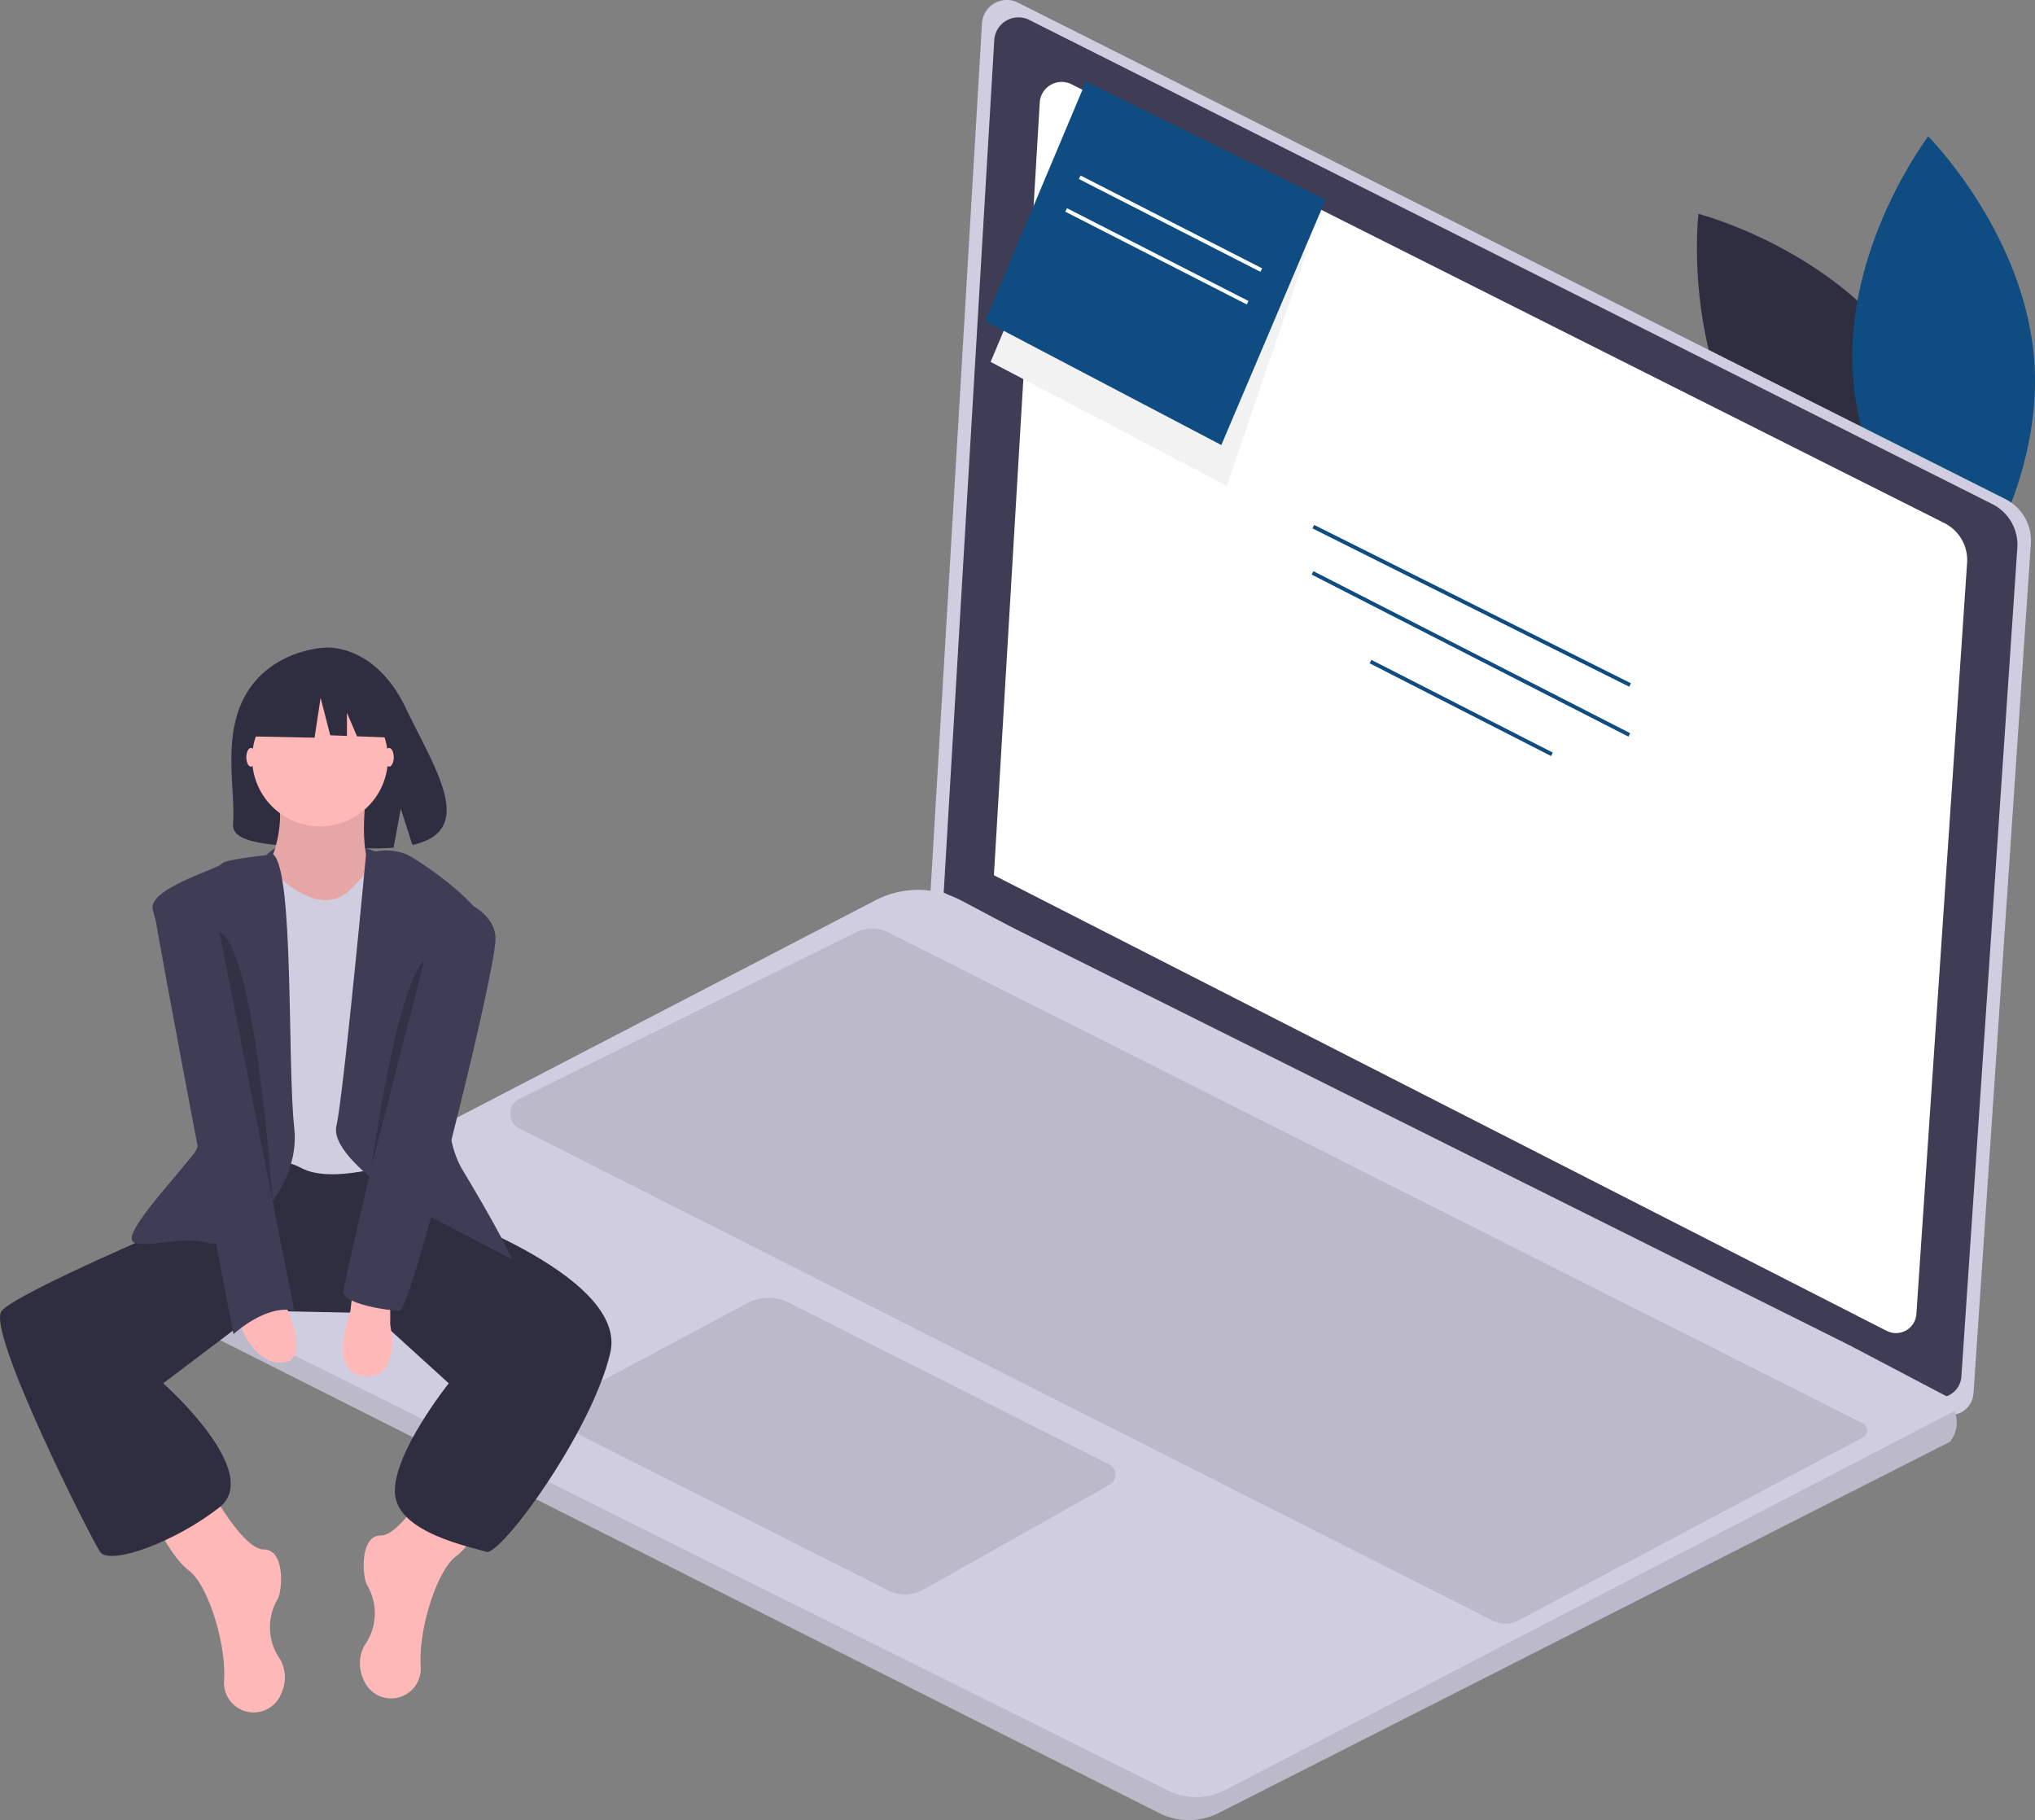 <svg xmlns="http://www.w3.org/2000/svg" width="256.208" height="229.165" viewBox="0 0 256.208 229.165">
    <rect x="0" y="0" width="256.208" height="229.165" fill="#808080" stroke="none"/>
    <defs>
        <style>
            .cls-1{fill:#2f2e41}.cls-2{fill:#0f4c81}.cls-3{fill:#d0cde1}.cls-4{fill:#3f3d56}.cls-5{fill:#fff}.cls-6{opacity:.1}.cls-7{fill:#ffb8b8}.cls-8{opacity:.2}.cls-9{fill:#f2f2f2}
        </style>
    </defs>
    <g id="undraw_noted_pc9f" transform="translate(0 -.01)">
        <path id="패스_155" d="M876.875 211.885c9.155 13.358 7.125 30.662 7.125 30.662s-16.87-4.353-26.025-17.711-7.129-30.662-7.129-30.662 16.874 4.353 26.029 17.711z" class="cls-1" data-name="패스 155" transform="translate(-637.013 -167.238)"/>
        <path id="패스_156" d="M907.8 195.722c1.071 16.159 13.369 28.5 13.369 28.5s10.56-13.857 9.489-30.015-13.369-28.5-13.369-28.5-10.562 13.857-9.489 30.015z" class="cls-2" data-name="패스 156" transform="translate(-674.524 -148.525)"/>
        <path id="패스_157" d="M579.964 115.923l124.3 62.493a5.878 5.878 0 0 1 3.224 5.647l-7.222 106.972a2.912 2.912 0 0 1-4.219 2.4l-127.134-64.879 6.527-110.026a3.126 3.126 0 0 1 4.525-2.608z" class="cls-3" data-name="패스 157" transform="translate(-451.803 -115.58)"/>
        <path id="패스_158" d="M584.66 122.3l121.246 60.958a5.733 5.733 0 0 1 3.145 5.509l-7.044 104.345a2.841 2.841 0 0 1-4.116 2.344L573.88 232.167l6.367-107.323a3.049 3.049 0 0 1 4.414-2.544z" class="cls-4" data-name="패스 158" transform="translate(-455.068 -119.778)"/>
        <path id="패스_159" d="M602.1 145.989l109.906 55.257a5.2 5.2 0 0 1 2.851 4.993l-6.385 94.586a2.575 2.575 0 0 1-3.731 2.125l-112.41-57.37 5.771-97.285a2.764 2.764 0 0 1 4-2.306z" class="cls-5" data-name="패스 159" transform="translate(-467.197 -135.37)"/>
        <path id="패스_160" d="M286.218 496.151l124.458 62.679a8.287 8.287 0 0 0 7.465-.01l92.071-46.738a3.864 3.864 0 0 0 .584-3.881 8.646 8.646 0 0 0-.681-1.678l-12.547-6.6-105.488-52.63-6.3-3.346a11.67 11.67 0 0 0-10.84-.044l-88.759 46.106a3.446 3.446 0 0 0 .039 6.142z" class="cls-3" data-name="패스 160" transform="translate(-264.719 -330.538)"/>
        <path id="패스_161" d="M286.215 591.941l124.458 62.679a8.286 8.286 0 0 0 7.465-.01l92.071-46.738a3.864 3.864 0 0 0 .584-3.881L419 651.7a8.007 8.007 0 0 1-7.264.062l-127.379-63.454a3.432 3.432 0 0 0 1.858 3.633z" class="cls-6" data-name="패스 161" transform="translate(-264.716 -426.328)"/>
        <path id="패스_162" d="M500.732 613.476l-40.306-20.368a5.663 5.663 0 0 0-5.223.059l-23.382 12.492a1.673 1.673 0 0 0 .035 2.969l41.1 20.724a4.655 4.655 0 0 0 4.381-.1l23.475-13.225a1.44 1.44 0 0 0-.076-2.549z" class="cls-6" data-name="패스 162" transform="translate(-361.102 -429.083)"/>
        <path id="패스_163" d="M584.936 520.866l-43.373 23.042a3.528 3.528 0 0 1-3.247.033l-122.547-61.973a2.084 2.084 0 0 1 .016-3.728l42.355-20.964a4.593 4.593 0 0 1 4.1.015L584.917 519.1a.994.994 0 0 1 .019 1.766z" class="cls-6" data-name="패스 163" transform="translate(-350.38 -339.879)"/>
        <path id="사각형_5" d="M0 0h.486v44.583H0z" class="cls-2" data-name="사각형 5" transform="rotate(-63.44 136.443 -100.398)"/>
        <path id="사각형_6" d="M0 0h.486v44.803H0z" class="cls-2" data-name="사각형 6" transform="rotate(-62.909 141.71 -98.802)"/>
        <path id="사각형_7" d="M0 0h.486v25.663H0z" class="cls-2" data-name="사각형 7" transform="matrix(.455 -.89 .89 .455 172.44 83.525)"/>
        <path id="패스_164" d="M337.725 425.646s-9.724-4.237-14.292.239 12.23 3.002 14.292-.239z" class="cls-4" data-name="패스 164" transform="translate(-289.918 -318.207)"/>
        <path id="패스_165" d="M314.029 359.35c3.268-5.522 9.733-5.779 9.733-5.779s6.3-.806 10.341 7.6c3.767 7.838 8.966 15.407.837 17.241l-1.468-4.57-.909 4.91a31.8 31.8 0 0 1-3.478.059c-8.705-.281-17 .082-16.729-3.042.355-4.147-1.471-11.106 1.673-16.419z" class="cls-1" data-name="패스 165" transform="translate(-283.014 -272.007)"/>
        <path id="패스_166" d="M290.729 662.62s4.125 7.661 6.777 7.661 2.357 5.009 1.768 6.188a7 7 0 0 0 .295 7.661 4.7 4.7 0 0 1 .136 4.265 3.731 3.731 0 0 1-7.215-1.472q0-.07.008-.141c.295-4.715-2.063-12.082-4.42-13.849s-4.42-6.483-4.42-6.483z" class="cls-7" data-name="패스 166" transform="translate(-264.286 -475.178)"/>
        <path id="패스_167" d="M368.787 657.46s-4.125 7.661-6.777 7.661-2.357 5.009-1.768 6.188a7 7 0 0 1-.295 7.661 4.7 4.7 0 0 0-.136 4.265 3.731 3.731 0 0 0 7.215-1.472q0-.07-.008-.141c-.295-4.715 2.063-12.081 4.42-13.85s4.42-6.483 4.42-6.483z" class="cls-7" data-name="패스 167" transform="translate(-314.055 -471.786)"/>
        <path id="패스_168" d="M278.612 541.16l1.768 3.831s25.931 8.545 23.574 18.564-13.854 25.636-15.618 25.045-11.2-2.357-11.492-7.367 6.777-13.85 6.777-13.85l-9.724-8.84-14.15-.295-12.076 9.135s12.671 11.2 7.072 15.618-13.85 7.367-15.028 5.6-14.439-27.994-12.376-30.351 22.984-11.2 22.984-11.2l5.6-7.956 21.806-1.179z" class="cls-1" data-name="패스 168" transform="translate(-227.121 -393.204)"/>
        <path id="패스_169" d="M337.608 401.2s-1.473 9.724 1.473 10.9-5.893 6.188-5.893 6.188h-5.009l-3.241-6.777s2.947-5.3 1.179-10.313 11.491.002 11.491.002z" class="cls-7" data-name="패스 169" transform="translate(-291.422 -301.869)"/>
        <path id="패스_170" d="M337.608 401.2s-1.473 9.724 1.473 10.9-5.893 6.188-5.893 6.188h-5.009l-3.241-6.777s2.947-5.3 1.179-10.313 11.491.002 11.491.002z" class="cls-6" data-name="패스 170" transform="translate(-291.422 -301.869)"/>
        <path id="패스_171" d="M331.756 429.557s-3.241 3.536-3.831 4.125-3.241 3.831-8.84-.884-6.188.884-6.188.884v35.361s4.715-2.063 8.545 0 11.787-.589 11.787-.589l1.473-36.539z" class="cls-3" data-name="패스 171" transform="translate(-283.507 -321.97)"/>
        <path id="패스_172" d="M354.361 428.552a6.783 6.783 0 0 1 5.111 0c2.357 1.179 10.608 7.072 10.019 9.724s-8.251 21.216-2.947 30.056 6.188 11.2 6.188 11.2l-12.966-6.777s-10.019-6.188-9.135-10.019 3.73-34.184 3.73-34.184z" class="cls-4" data-name="패스 172" transform="translate(-308.276 -320.965)"/>
        <path id="패스_173" d="M293.34 429.557s-6.185.589-6.479 1.179-9.282 3.094-8.693 5.746 8.693 26.373 5.157 30.793-9.43 10.608-7.367 11.2 5.6-.884 9.135 0 11.787-6.483 10.9-14.439-.005-32.417-2.653-34.479z" class="cls-4" data-name="패스 173" transform="translate(-258.944 -321.97)"/>
        <path id="패스_174" d="M359.162 590.992v2.947s1.473 6.777-3.241 6.483-1.768-8.251-1.768-8.251l.295-2.652z" class="cls-7" data-name="패스 174" transform="translate(-310.03 -427.124)"/>
        <path id="패스_175" d="M321.076 594.679s3.241 6.777 0 7.367-5.6-3.831-5.6-5.009 5.6-2.358 5.6-2.358z" class="cls-7" data-name="패스 175" transform="translate(-285.203 -430.516)"/>
        <ellipse id="타원_1" cx=".589" cy="1.179" class="cls-7" data-name="타원 1" rx=".589" ry="1.179" transform="translate(31.011 94.179)"/>
        <ellipse id="타원_2" cx=".589" cy="1.179" class="cls-7" data-name="타원 2" rx=".589" ry="1.179" transform="translate(48.396 94.179)"/>
        <path id="패스_176" d="M290.712 440.737s-7.367 0-7.072 2.947 10.019 53.63 10.019 53.63 4.125-3.831 7.661-2.947z" class="cls-4" data-name="패스 176" transform="translate(-264.269 -329.32)"/>
        <path id="패스_177" d="M365.1 443.317s7.367 1.473 7.367 5.893-10.608 46.853-12.082 46.853-7.072-.884-7.072-2.357 11.787-50.389 11.787-50.389z" class="cls-4" data-name="패스 177" transform="translate(-310.078 -331.016)"/>
        <path id="패스_178" d="M370.268 468.687l-6.63 25.928s3.094-22.686 6.63-25.928z" class="cls-8" data-name="패스 178" transform="translate(-316.863 -347.693)"/>
        <path id="패스_179" d="M307.723 458.054l6.706 33.9s-2.144-31.944-6.706-33.9z" class="cls-8" data-name="패스 179" transform="translate(-280.106 -340.704)"/>
        <circle id="타원_3" cx="8.545" cy="8.545" r="8.545" class="cls-7" data-name="타원 3" transform="translate(31.747 86.959)"/>
        <path id="패스_180" d="M94.154 246.925l6.387-3.345 8.82 1.368 1.825 8.06-4.543-.174-1.269-2.961v2.912l-2.1-.081-1.217-4.715-.76 5.019-7.452-.152z" class="cls-1" data-name="패스 180" transform="translate(-61.694 -160.114)"/>
        <path id="패스_181" d="M367.522 98.328L364 106.705l29.73 15.605L403.746 93" class="cls-9" data-name="패스 181" transform="translate(-239.281 -61.128)"/>
        <path id="패스_182" d="M391.73 75.757l13.134-30.9L374.678 30 362 60.152z" class="cls-2" data-name="패스 182" transform="translate(-237.966 -19.714)"/>
        <path id="사각형_8" d="M0 0h.486v25.663H0z" class="cls-5" data-name="사각형 8" transform="rotate(-62.92 86.342 -99.729)"/>
        <path id="사각형_9" d="M0 0h.486v25.663H0z" class="cls-5" data-name="사각형 9" transform="rotate(-62.92 88.846 -96.272)"/>
    </g>
</svg>

